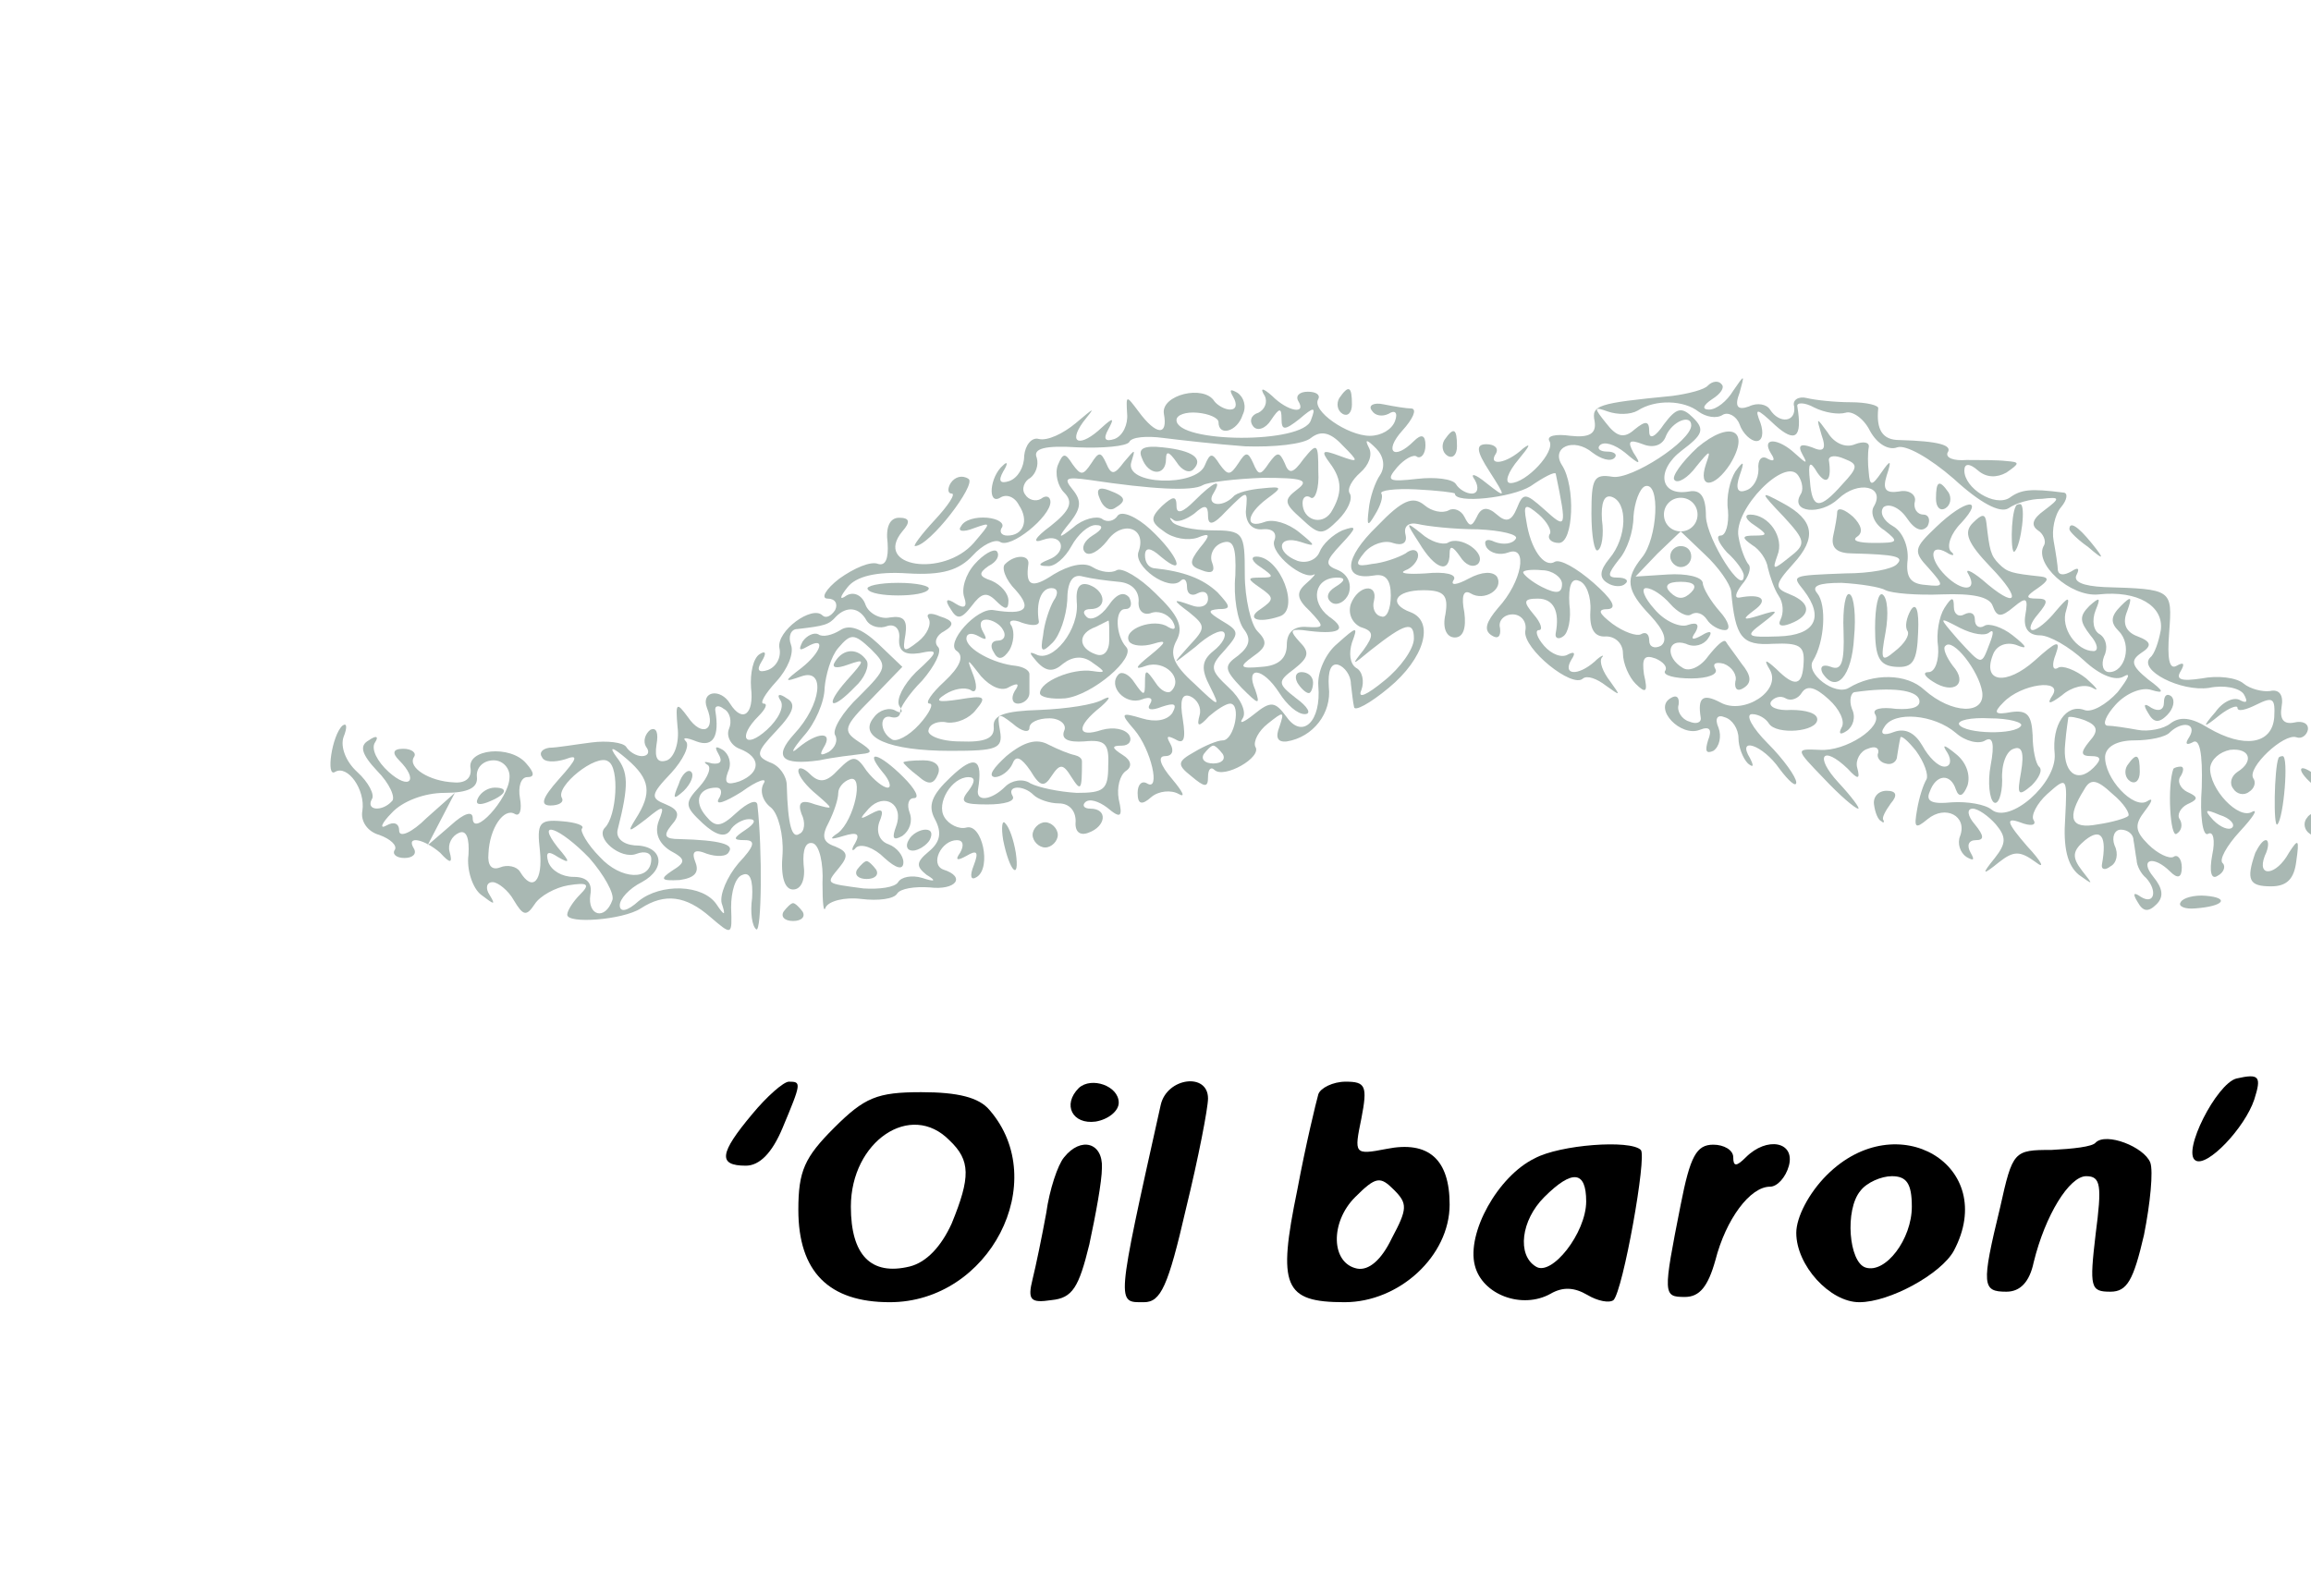 <?xml version="1.0" encoding="UTF-8"?>
<!DOCTYPE svg  PUBLIC '-//W3C//DTD SVG 20010904//EN'  'http://www.w3.org/TR/2001/REC-SVG-20010904/DTD/svg10.dtd'>
<svg width="220px" height="152px" version="1.0" xmlns="http://www.w3.org/2000/svg">
<g fill="#a9b8b3" transform="translate(0 170) scale(.1 -.1)">
<path d="m1626 1333c-3-4-19-8-34-10-72-7-77-9-74-24 2-12-5-16-23-14-14 2-23 0-20-5 6-10-22-40-37-40-6 0-3 10 8 23 10 12 12 16 4 10-16-15-34-17-26-5 3 5-1 9-9 9-10 0-10-6 3-26 16-25 16-26-3-11-11 9-16 10-11 3 4-7 3-13-3-13-5 0-12 4-15 9s-20 7-37 5c-27-3-30-2-19 11 7 8 16 13 19 10 4-2 8 3 8 11 0 10-4 11-11 4-19-19-29-10-11 10 10 11 14 20 9 21-5 0-17 2-27 4-9 2-15-1-11-6 3-5 10-6 16-3 6 4 9 1 6-7s-13-14-24-14c-21 0-56 24-49 35 2 4-2 7-10 7s-12-4-9-9c8-13-10-10-25 5-9 8-12 8-7 0 3-6 0-13-6-16-7-2-9-8-5-13s12-2 17 6c8 12 10 12 10 1s3-11 17 0c14 12 16 12 11-1-7-23-128-22-128 0 0 5 9 8 20 7s20-5 20-9c0-14 18-9 23 7 4 8 1 17-5 21-7 4-8 3-4-4s3-12-3-12c-5 0-12 4-15 8-10 16-51 6-48-12 4-21-7-21-24 2-12 16-12 16-11-2 1-10-4-21-12-24-9-3-11 0-6 9 6 11 5 12-6 2-20-19-33-16-18 5 12 15 12 15-7-1-12-10-27-17-35-15-7 2-13-6-14-16 0-11-6-21-14-24-9-3-11 0-6 9 5 8 4 10 0 6-13-11-15-38-3-31 6 4 14 1 18-7 10-15 4-29-11-29-6 0-8 4-5 8 2 4-4 8-14 9-11 1-22-2-25-8-4-5 2-6 12-2 17 6 17 6 0-14-29-33-96-23-68 11 8 9 7 13-3 13-9 0-13-9-11-24 1-15-2-22-9-20-7 3-23-4-37-14-13-10-18-19-11-19s10-5 7-11c-4-6-9-8-12-5-10 10-44-15-41-31 2-9-3-18-11-21-9-3-11 0-6 8s4 11-2 7-9-18-8-32c3-25-8-34-20-15-9 15-28 12-22-4 9-22-5-28-18-9-11 15-12 14-10-9 2-15-3-29-10-32-9-3-12 2-10 15 2 11 0 17-6 14-5-4-7-11-4-16 4-5 2-9-4-9-5 0-12 4-15 9-3 4-18 6-33 4-16-2-33-5-40-5-7-1-10-5-7-9 2-5 12-5 22-2 13 5 12 1-6-19-16-18-18-25-8-25 8 0 13 3 11 7-7 11 33 43 44 35 11-6 8-52-3-63-10-10 15-31 30-25 8 3 14 1 14-5 0-21-29-20-49 2-12 12-19 25-17 27 3 3-6 6-19 7-22 2-24-2-21-28 3-29-7-40-19-20-3 5-12 7-19 4-8-3-12 2-11 13 1 25 15 44 25 38 5-3 7 4 5 15s1 20 7 20c7 0 7 4-1 13-15 18-57 14-53-5 1-9-5-14-16-13-23 1-44 14-38 24 3 4-2 8-10 8-10 0-11-4-4-11 19-19 10-29-10-11-11 10-17 22-13 28s1 7-6 2c-9-5-7-13 8-29 12-12 18-26 14-29-9-10-25-9-19 2 3 4-3 16-14 26s-16 24-13 33c4 10 3 14-1 11-10-9-16-50-7-44 12 7 29-17 26-37-2-10 5-20 16-23 11-4 17-10 15-14-3-4 1-8 9-8s12 4 9 9c-8 13 10 9 25-4 10-11 12-10 9 1-2 7 2 15 9 18s10-5 9-21c-2-14 4-32 12-38 13-10 14-10 8 0-4 6-3 12 3 12 5 0 15-8 20-17 9-15 12-16 20-4 5 8 20 16 32 18 19 3 21 1 11-9-6-6-12-15-12-19 0-9 53-5 70 6 23 15 43 12 66-8 21-18 21-18 20 9 0 15 4 29 11 31 7 3 10-5 9-22-2-14 0-27 4-30 5-3 6 75 1 119-1 5-9 2-20-8-15-14-20-14-29-3-12 14-7 27 10 27 5 0 6-5 2-11-3-6 6-3 22 7 15 11 25 14 21 8-4-7-1-17 7-23 7-6 12-26 11-44-2-22 2-34 10-34s12 10 10 24c-1 14 2 22 9 20 6-2 10-19 9-38 0-19 1-29 3-23 3 6 18 10 34 8s31 0 34 5 17 7 31 6c25-3 35 10 13 17-13 5-2 28 13 28 6 0 7-5 3-12-5-7-3-8 6-3 10 6 12 4 7-9-4-10-3-15 3-11 14 9 5 51-10 47-7-2-17 3-21 10-8 13 7 38 23 38 7 0 6-5 0-13-9-11-5-13 18-13 16 0 27 3 24 8-6 10 10 11 20 1 4-4 15-8 24-8 10 0 16-7 16-17-1-10 4-14 12-11 17 6 19 23 2 23-6 0-8 3-5 6 4 4 13 1 21-5 13-11 15-9 11 8-2 11 1 23 7 27s5 10-3 15c-11 7-11 9-1 9 7 0 10 5 7 10-4 6-15 8-26 5-24-8-25 3-1 22 9 8 10 11 2 7-8-5-35-9-60-10-34-1-45-5-44-16s-8-15-32-14c-19 0-32 6-30 11 1 6 10 9 18 7 9-1 21 4 27 12 11 13 8 14-16 10-20-3-24-2-13 5 8 5 18 7 24 4 5-4 7 2 3 13-7 18-7 18 7 0 9-10 20-15 27-10 8 4 10 3 5-4-4-7-2-12 3-12 6 0 11 5 11 10v18c0 4-6 7-13 8-21 2-47 16-47 26 0 5 5 6 12 2s8-3 4 4-3 12 3 12c5 0 13-4 16-10 3-5 1-10-5-10s-8-5-4-11c4-8 9-7 15 2 4 7 5 17 2 23-4 5 1 7 10 3 9-3 16-3 16 1-3 18 2 32 12 32 6 0 7-5 2-12-4-7-9-22-10-33-3-16-1-17 9-7 7 7 13 25 14 40 0 18 5 26 15 23 8-2 23-4 34-5 12-1 19-8 19-18-1-9 4-14 11-12 7 3 16 0 21-7 4-7 3-10-4-6-13 9-44-2-37-14 3-4 13-5 23-2 13 4 13 2-3-11-15-12-15-14-4-10 18 6 36-12 24-24-3-3-10 0-15 8-9 13-10 13-10 0s-1-13-10 0c-5 8-12 11-15 8-11-11 6-30 22-24 8 3 11 1 8-4-4-6 1-7 11-3 12 4 15 3 10-6-5-7-16-9-29-5-20 6-21 5-7-11 16-19 25-59 12-51-5 3-9-1-9-9 0-11 4-12 13-4 7 6 19 7 26 3s4 2-6 14c-12 14-14 22-7 22s9 5 5 12-3 8 5 4c8-5 10 0 7 19-3 18-1 25 7 22 7-3 11-11 9-18-3-11-1-12 9-1 7 6 16 12 20 12 11 0 4-35-7-35-5 0-17-5-27-11-16-9-17-12-3-23 13-11 16-11 16-1 0 8 3 10 6 7 9-9 46 12 39 22-2 5 3 15 12 22 15 12 16 12 11-3-4-10-2-15 7-14 25 4 43 27 40 52-1 15 2 23 9 21 6-2 12-10 12-18 1-8 2-18 3-22 0-5 15 3 33 18 34 28 44 63 21 72-22 8-15 21 12 21 20 0 24-5 21-23-3-13 1-22 9-22s11 9 9 24c-3 15-1 22 6 18 13-8 32 4 25 16-4 5-14 5-27-2-11-6-18-7-14-1 3 5-8 8-27 6-17-1-26 0-19 3 6 2 12 9 12 14 0 6-6 7-12 2-7-4-21-9-32-10-15-3-17-1-7 11 7 8 19 12 27 9 9-3 14 0 12 8s3 12 12 10c8-2 34-5 57-5 22-1 39-5 36-9-3-5-12-6-20-3-8 4-11 1-8-5 4-6 13-8 21-5 19 7 13-28-10-53-11-13-14-21-6-26 6-4 9-1 8 7-2 7 4 13 12 13s14-7 12-16c-2-17 45-55 55-45 4 3 13 0 22-7 14-10 14-10 4 4-7 9-11 19-8 23 3 3-1 2-7-4-16-14-31-13-22 2 4 6 3 8-3 5-6-4-16 0-23 8s-9 15-5 15 2 7-5 15c-10 12-10 15 4 15 15 0 21-12 17-33-1-5 3-6 7-3 5 3 8 17 6 31-1 17 2 25 9 22 7-2 12-15 11-29-1-17 4-25 15-24 9 0 16-7 16-16 0-10 6-23 12-29 10-10 12-8 8 9-2 15 0 19 11 15 7-3 12-8 9-12-2-4 9-7 25-7s26 4 23 9 0 7 8 5c8-3 13-11 11-17-1-7 2-10 8-6 8 5 7 12-2 23-7 10-14 19-15 21-2 3-9-4-17-14-7-10-18-15-24-11-17 10-15 29 3 23 8-4 17-1 21 5 5 7 2 8-6 3-9-5-11-4-6 3 4 7 2 10-7 7-7-3-22 3-32 15-10 11-13 20-8 20 6 0 16-7 23-15s16-13 20-10c5 3 11 1 15-5 3-5 11-10 17-10s4 8-5 18c-8 9-16 22-16 27-1 6-16 9-33 8l-31-2 21 22 22 21 23-22c13-12 24-28 25-35 4-44 10-52 40-50 25 1 30-2 29-18-1-22-8-24-26-6-11 10-12 9-6-1 11-20-25-43-47-31-17 9-22 5-19-14 1-5-4-7-11-4-7 2-12 10-10 16 1 7-2 10-8 6-16-10 10-37 28-30 10 4 12 0 8-10-3-10-2-13 5-10 6 4 8 14 5 22-4 9-1 13 6 10 7-2 13-11 13-20 0-8 4-19 9-24 5-4 6-3 2 5-13 21 12 13 28-10 9-12 16-18 16-13s-12 22-27 37-22 28-15 28c6 0 13-4 16-9 7-11 46-8 46 4 0 6-11 9-25 9-13-1-22 3-19 8 3 4 9 6 14 3s12 0 15 5c5 8 13 6 26-6 10-9 16-21 12-27-3-6-1-7 5-3s9 13 5 21c-3 8-1 16 3 16 35 5 58 2 61-7 2-7-6-10-22-9-14 2-23 0-20-5 8-12-28-36-53-34-23 1-23 1 4-27 15-16 30-29 33-29 2 0-6 11-19 25-23 25-15 36 9 13 10-11 12-10 9 1-2 7 3 16 10 18 7 3 11 1 10-4-2-4 2-9 7-10 6-2 11 2 11 7 1 6 2 13 3 17 0 4 7-2 15-12 8-11 12-23 10-27-3-5-7-17-9-29-3-17-2-19 10-9 17 14 38 3 31-16-3-7 0-16 6-20 7-4 8-3 4 4s-2 12 5 12c8 0 8 4-1 15-7 8-8 15-2 15 5 0 15-7 22-15 10-12 10-18-1-32-13-16-12-17 4-4 14 11 20 11 35 0 9-7 6 0-8 15-20 23-21 28-7 23 10-4 16-3 13 2-3 4 3 16 13 25 19 17 19 16 17-23-2-28 2-45 13-54 14-10 14-10 3 4-10 13-9 19 3 29 15 12 21 4 16-23-1-5 3-6 8-2 6 3 8 12 4 20-3 8 0 15 6 15s12-4 12-10c1-5 2-14 3-19 0-5 4-13 9-17 11-12 8-26-5-18-7 5-8 3-3-5 5-9 10-10 18-2 7 7 6 15-3 26-14 17 0 21 16 5 7-7 11-6 11 4 0 8-4 13-8 10-4-2-15 3-24 12-13 13-13 19-3 32 7 9 8 13 2 9-13-8-41 22-40 43 1 9 11 15 28 15 14 0 30 3 34 8 12 11 26 8 18-5-4-6-3-8 3-5 7 5 10-10 9-43-2-27 1-47 6-44s7-6 4-20c-3-16-1-24 5-20 6 3 8 9 5 12-4 3 4 17 16 30 13 14 18 22 12 19-13-8-41 22-40 42 1 8 9 15 19 17 19 2 23-11 7-21-6-4-8-11-4-16 3-5 10-7 15-3 5 3 7 9 4 13-6 10 29 43 41 39 5-2 10 2 11 7 1 6-5 9-13 7-10-2-14 3-12 15 2 11-2 17-11 15-7-1-19 2-25 7-7 6-25 8-40 5-20-3-25-1-20 7 4 7 3 9-4 5s-9 7-7 32c3 41 3 41-62 43-20 1-30 5-26 12 3 6 1 7-5 3-7-4-12-4-13 1 0 4-2 17-4 28-2 10 1 25 7 32s7 14 2 14c-31 4-40 3-51-5-14-9-43 9-43 26 0 7 5 7 13 0s18-7 27-2c13 9 13 10 0 11-8 1-25 1-38 1-12-1-20 2-18 7 5 7-8 11-46 12-16 0-22 10-20 30 1 3-11 6-26 6s-34 2-42 4-14-2-12-8c2-15-14-17-23-3-3 5-12 7-20 3-11-4-14 0-9 13 5 18 5 18-6 2-6-10-16-18-23-18s-6 4 3 10c8 5 12 11 9 14-3 4-9 3-13-1zm-9-25c7-5 17-7 23-3 5 3 13-1 16-9 3-9 11-16 16-16 6 0 7 8 4 17-6 15-4 15 14-2 19-17 26-12 21 18-1 4 7 4 16-1 10-5 23-7 30-5 6 2 17-5 23-17 7-13 18-19 26-16s31-10 54-30c25-23 44-33 52-28 7 5 21 9 32 9 17 2 18 1 2-11-11-8-13-14-6-19 5-3 8-10 6-14-11-17 25-50 52-47 37 4 62-11 59-34-2-11-6-23-10-26-12-12 29-33 56-29 14 3 29 0 33-6 4-7 3-9-3-6-6 4-17-1-24-11-13-15-12-16 4-3 9 7 17 10 17 7 0-4 8-2 18 3 16 8 18 6 17-12-2-26-29-30-63-10-16 10-27 11-36 4-6-5-21-8-31-6-11 2-24 4-29 4-5 1-1 10 8 20 10 11 25 17 34 14 13-4 12-1-3 10-16 13-17 18-7 25 11 7 10 11-3 16-11 4-15 12-10 24 5 14 4 15-6 5s-10-16-2-24c13-13 6-39-9-39-6 0-8 7-5 15 4 8 2 17-4 21-6 3-8 13-4 23 5 12 4 13-6 4-10-10-9-15 1-28 7-8 8-15 3-15-16 0-32 22-26 39 4 14 2 13-10-1-8-10-18-18-22-18s-2 7 5 15c10 12 10 15-1 15s-11 2 1 10c10 7 11 10 3 11-28 3-32 4-40 12s-9 13-12 39c-1 9-4 9-13 0s-5-19 17-42c31-32 25-41-8-12-11 9-17 11-13 5 9-16-6-17-22-1s-15 31 1 22c6-4 9-3 4 1-4 5 0 17 10 27 23 25 4 23-24-4-21-20-22-23-7-39 15-17 15-18-3-16-14 1-19 7-17 24 1 13-5 27-14 32s-13 13-9 18c5 4 15 0 22-10 8-12 15-14 20-8 3 6 1 11-4 11-6 0-10 6-8 13 1 6-6 11-15 9-13-2-16 2-12 15 5 15 4 16-5 3s-11-13-12 0c-1 8-1 19 0 24s-5 6-13 3c-9-4-20 1-26 11-11 15-11 15-6-2 5-14 2-17-9-12-11 4-14 2-9-7s4-9-7 1c-16 15-33 16-23 0 4-6 3-8-3-5-6 4-10-1-9-10 0-9-5-18-12-20-8-3-10 2-6 14 5 14 4 15-4 4-5-8-9-24-7-37 1-13-2-24-7-24s-2-7 6-16c9-8 16-18 16-22 0-21-35 34-36 56 0 19-5 26-16 24-28-5-32 20-7 39 20 15 22 20 11 31s-16 10-28-6c-8-12-14-15-14-7 0 10-3 11-14 2-10-9-17-7-27 6-12 15-12 16 2 11 9-3 21-3 28 1 17 11 44 10 58-1zm-7-13c0-15-57-52-75-49s-20-2-20-35c0-22 3-37 6-35 4 2 6 15 4 29-1 16 2 24 9 22 16-5 15-39-2-59-9-11-10-18-2-23 6-4 14-4 17-1 4 3 1 6-7 6-10 0-10 3 1 17 8 9 14 27 14 41 1 14 6 27 11 29 15 5 12-50-3-68-16-20-15-31 8-55 13-14 17-24 10-29-6-3-11-1-11 5s-3 9-8 6c-4-2-16 2-27 10-13 10-15 14-4 14 9 1 3 10-14 25-16 14-32 23-37 20-10-6-23 12-27 39-3 16-1 17 12 6 8-7 13-16 10-19-2-4 2-8 9-8 14 0 16 54 3 74-11 17 11 27 29 12 8-6 17-9 21-5 3 3 0 6-7 6s-10 3-7 6c4 4 14 1 24-7 14-12 16-12 8 0-6 11-4 13 9 8 10-4 19-1 22 8 6 14 24 21 24 10zm-425-20c28-1 56 2 63 8 9 7 18 6 30-7 16-16 16-17-3-10-16 6-18 5-9-7 12-16 12-29 1-47-9-13-27-7-27 9 0 6 4 8 8 5 4-2 8 9 7 25 0 27-1 28-14 12-10-14-14-15-18-4-5 11-7 11-15 0-8-12-10-12-15 0-5 11-7 11-14 0-8-12-10-12-18-1-7 11-9 11-14-1-8-21-77-19-70 3 4 13 4 13-7 0-9-12-12-13-17-1-5 11-7 11-14 0-8-12-10-12-18-1-7 11-9 11-14-1-3-8 0-20 6-26 9-9 6-17-13-32-15-11-18-17-7-13 19 7 24-12 5-19-10-4-10-6-1-6 7-1 17 8 23 19s16 20 23 20c8 0 7-4-3-10-8-5-11-12-7-16s13 1 21 11c14 20 38 13 30-10-6-14 29-39 40-28 3 3 6 1 6-6s5-9 10-6c6 3 10 1 10-5 0-7-7-10-17-6-17 6-17 5-1-7 16-13 16-15 0-32-17-19-17-19 6-1 12 11 24 17 27 14s-1-11-10-18c-11-9-12-17-3-34 10-20 9-20-15 3-20 18-24 28-17 41s2 24-20 45c-15 15-32 25-37 22s-15-2-23 3-22 2-37-7c-21-14-27-11-24 10 1 9-13 9-22 0-4-3 0-15 10-25 16-18 9-24-21-19-16 3-47-32-35-39 7-5 3-15-12-29-12-11-19-21-14-21 4 0 0-9-10-20s-22-17-26-14c-12 7-12 25 0 21 5-1 8 1 8 5-1 3 8 17 21 30 12 14 19 28 15 32s-2 11 6 15c10 6 9 10-4 14-9 4-14 3-11-2s-1-15-10-22c-14-11-15-10-12 7 2 14-2 18-15 16-9-2-20 4-23 12-3 9-11 13-18 9-7-5-7-2 1 8s27 15 57 13c33-2 49 3 62 17 9 10 21 16 26 13 10-7 48 24 48 38 0 5-4 7-9 3-5-3-12-1-15 4-4 5-1 13 5 16 5 4 8 12 6 19-4 9 8 12 39 10 24-1 46 1 49 5 2 5 17 6 32 4 16-2 51-6 78-8zm129-27c-5-7-10-22-11-33-2-16-1-17 6-5 5 8 8 17 6 20s13 5 33 4 37-3 37-4c0-10 54-4 72 7 13 9 23 14 24 12 11-53 10-53-11-34-18 16-20 16-26 1-5-12-10-14-19-6s-15 7-19-2c-5-10-7-10-12 0-3 6-10 9-15 6-6-3-16-1-23 5-11 9-21 5-45-20-32-31-33-52-3-47 11 2 16-4 16-19 0-13-4-22-9-20-6 1-9 8-7 15 4 17-15 15-22-3-3-9 1-18 9-22 13-4 13-8 3-22-12-15-11-15 7 0 33 26 41 28 41 11 0-10-13-28-28-40-17-14-26-18-22-9 3 8 1 18-5 21-6 4-7 14-4 24 6 16 5 16-14-1-11-9-19-27-18-40 3-34-15-51-30-30-11 15-15 16-31 3-10-8-15-10-11-4s-2 19-13 29c-18 17-19 20-4 36 14 16 14 18-3 28-13 8-14 10-3 11 12 0 12 2-1 16-14 13-32 20-61 23-5 1-8 6-8 12 0 8 5 8 15-1 25-21 17 1-10 26-13 12-27 18-31 13-3-5-10-7-15-3-5 3-18 0-27-8-15-12-16-11-3 5 10 13 11 20 2 31s-6 12 16 9c60-9 98-11 108-5 5 3 31 6 57 7 38 0 45-2 33-11-13-10-13-13 4-28 17-16 20-16 35-1 9 9 14 20 11 25-3 4 2 13 10 20s12 17 8 24c-4 8-2 8 7-1 7-7 9-17 4-25zm440-9c-22-25-29-24-31 3-2 18 0 20 7 8 9-13 14-7 11 12 0 4 6 5 15 1 13-5 13-8-2-24zm-40-10c-10-17 19-20 36-4 19 18 45 12 34-7-4-6 0-17 10-23 14-11 13-12-10-12-14 0-22 2-16 6s4 11-4 19c-8 7-14 9-15 5 0-4-2-15-4-24-2-11 4-16 19-16 40-1 49-3 42-10-4-5-26-9-49-9-53-2-51-2-40-16 20-26 11-43-24-44-30-1-32 0-16 12 17 13 17 14-2 8-16-5-17-4-5 5 14 10 7 16-14 12-5-1-4 4 2 12 7 8 9 16 7 19-3 3-8 15-10 27-5 26 45 77 57 58 4-6 5-14 2-18zm-98-19c0-9-7-16-16-16s-16 7-16 16 7 16 16 16 16-7 16-16zm-129-66c0-9-5-10-19-3-10 5-18 12-18 14s8 3 18 2c10 0 19-7 19-13zm123-8c-7-7-13-7-20 0-6 6-3 10 10 10s16-4 10-10zm185 2c6-3 30-5 54-4 28 1 45-2 48-11 4-11 8-11 20-1s14 9 11-8c-2-12 3-19 14-19 9 0 28-11 42-24 15-14 30-20 38-15 7 4 4-2-6-15-11-12-25-20-32-17-17 6-31-14-28-42 2-28-43-67-60-53-6 5-23 8-38 7-19-2-25 1-21 10 6 17 20 18 25 2 3-8 7-6 11 4 3 10-1 22-11 30-11 9-14 10-8 1 4-7 3-13-3-13s-15 9-21 20c-7 12-16 17-27 13-10-4-14-2-9 5 9 15 47 12 68-6 9-8 22-11 28-7 7 4 9-3 5-24-3-16-1-32 3-35s8 7 8 21c-1 15 4 28 11 30 8 3 10-4 7-22-4-22-3-24 10-13 7 7 11 15 7 18-3 3-6 16-6 30-1 19-5 24-20 22-16-3-18-1-8 9 17 18 57 23 47 7-6-9-3-9 9 0 9 8 22 11 29 7s4 0-6 9c-10 8-23 13-27 10-5-3-6 3-2 13 5 14 1 13-20-6-27-24-50-21-40 5 3 9 12 13 22 10 12-5 11-2-3 9-10 8-23 12-27 9-5-3-9 0-9 6s-4 8-10 5c-5-3-10 0-10 7 0 10-2 10-9-1-5-8-8-24-6-37 1-13-3-24-9-24s-4-4 4-9c20-13 34-2 19 15-6 8-10 17-7 19 7 8 32-24 35-44 3-22-29-21-55 2-17 16-49 16-72 2-13-8-42 14-34 26 11 18 13 53 4 64-6 7 1 10 23 10 18-1 37-4 42-7zm-970-29c4-6 13-8 20-5 7 2 12-3 11-12-1-12 5-16 19-14 19 4 19 2-3-18-12-12-19-26-16-32 4-6 3-8-3-5-6 4-16 1-21-6-16-19 14-32 73-32 44 0 50 2 47 19s-2 18 12 7c9-8 16-9 16-4s8 9 19 9c10 0 17-6 14-12-3-8 4-11 19-10 20 2 24-2 23-23 0-23-4-26-30-26-17 1-36 5-44 9-7 5-18 3-24-3-13-13-28-15-26-3 5 30-3 34-26 12-18-17-22-27-15-40s5-22-6-31c-12-10-12-14-2-22 10-6 8-7-4-3-10 3-20 1-23-4s-18-7-33-6c-37 5-36 4-23 20 9 11 8 15-4 20-12 4-13 10-6 23 5 10 9 22 9 28 0 5 5 11 11 13 14 5 4-39-11-51-9-6-8-7 5-3s16 2 11-7c-4-6-3-9 1-4 5 4 17 0 27-10 11-10 18-12 18-4 0 6-6 14-14 17-9 3-12 12-9 21 5 12 3 14-8 8s-11-5-2 5c15 16 34 4 26-17-4-11-3-14 6-9 7 5 10 14 7 22s-1 14 4 14c6 0 1 9-10 20-23 23-38 27-20 5 7-8 9-15 5-15s-13 7-20 16c-10 15-13 15-27 1-11-12-18-13-27-4-6 6-11 7-11 3 0-5 8-15 18-23 16-14 16-14-2-9-13 5-17 2-13-9 4-8 3-17-2-19-7-5-11 8-12 46 0 9-7 19-16 22-14 6-13 10 6 30 17 18 19 26 10 31-7 5-10 4-6-2s-2-18-13-28c-21-19-28-7-8 13 7 7 9 12 5 12s1 9 12 21 17 27 14 35 0 15 6 15c26 3 30 4 37 12 10 10 22 9 29-4zm1069-11c4 3 4-1 0-11-8-21-7-21-30 4-19 22-19 22 2 11 12-6 24-8 28-4zm-1200-92c-3-7 2-16 10-19 21-8 20-23 0-31-12-4-15-2-11 9 4 8 1 17-5 21-7 4-8 3-4-4s2-10-6-9c-7 2-9 2-5-1 5-2 1-12-7-21-15-16-14-19 3-35 12-11 21-14 26-7 3 6 12 11 18 11 7 0 6-4-3-10-12-8-13-10-1-10 11 0 9-6-6-22-11-13-18-30-16-38 4-12 3-13-5-1-13 19-53 20-74 3-11-10-18-11-18-4 0 6 9 16 21 22 24 13 20 35-7 35-11 1-18 7-16 15 11 43 10 55-1 69-8 11-4 10 10-2 22-19 24-32 8-57-8-13-7-13 10 0 17 14 18 13 12-2-4-11 0-21 11-28 15-8 15-11 2-19-12-8-11-10 7-9 14 2 19 7 15 17s-1 13 11 8c9-3 19-3 21 2 5 7-9 11-47 12-14 0-16 3-8 13 9 10 7 15-5 20-15 6-15 9 5 30 11 12 18 26 14 30s0 4 10 0c16-6 22 5 18 29-1 5 3 6 8 2 6-3 8-12 5-19zm1230 3c-5-9-53-8-59 1-2 4 11 7 29 6 19 0 32-4 30-7zm65-15c-9-11-8-14 2-14 9 0 10-3 2-11-16-16-30-4-27 23 1 13 3 24 3 25 1 1 8 0 16-3 12-5 13-10 4-20zm-825-12c3-5-1-9-9-9s-12 4-9 9c3 4 7 8 9 8s6-4 9-8zm-679-23c-1-20-35-57-35-38 0 7-8 5-21-7l-22-19 26 50-27-24c-14-14-26-19-26-12s-5 9-12 5-5 2 5 12c10 11 31 19 50 19 23 0 32 5 31 15-1 9 6 16 16 16 9 0 16-8 15-17zm1541-36c-2-2-15-6-29-8-26-5-30 6-13 33 6 11 12 10 27-4 11-9 17-19 15-21zm99-11c-3-3-11 0-18 7-9 10-8 11 6 5 10-3 15-9 12-12zm-1564-29c14-16 24-34 22-40-7-20-24-15-21 5 2 11-3 17-16 17-11 0-21 6-24 14-3 10 0 11 9 5 12-7 12-5 0 9-22 28 2 19 30-10z"/>
<path d="m1616 1274c-15-14-25-28-22-31 3-4 13 2 21 13 13 16 14 16 9 2-8-24 8-23 23 0 20 33 0 42-31 16z"/>
<path d="m1843 1225c0-8 4-12 9-9s6 10 3 15c-9 13-12 11-12-6z"/>
<path d="m1919 1218c-5-9-5-48-1-43 6 6 11 45 5 45-2 0-4-1-4-2z"/>
<path d="m2060 1031c0-7-5-9-12-5-7 5-8 3-3-5 5-9 10-10 18-2 6 6 8 14 4 18-4 3-7 1-7-6z"/>
<path d="m1087 1264c6-17 23-18 23-1 0 8 3 7 10-3 5-8 12-11 16-7 10 10 0 18-29 21-18 2-24-1-20-10z"/>
<path d="m928 1163c-9-10-13-24-10-32 3-9 0-11-8-6-9 6-11 4-5-5 6-10 10-10 20 3 9 12 14 14 23 5s12-9 12 0c0 7-7 15-16 19-12 4-13 7-3 14 8 4 11 10 8 14-3 3-13-3-21-12z"/>
<path d="m826 1139c2-4 15-6 29-6s27 2 29 6c2 3-11 6-29 6s-31-3-29-6z"/>
<path d="m1047 1225c3-8 9-12 14-9 12 7 11 11-5 17-10 4-13 1-9-8z"/>
<path d="m1137 1223c-11-11-17-13-17-5 0 10-3 10-14 0-11-11-11-15 2-24 9-7 23-9 32-6 12 5 13 3 2-10-10-13-10-17 2-21 10-4 13-1 10 7-3 7 1 16 9 19 11 4 14-3 13-31-2-20 2-43 8-51 7-9 6-16-5-25-14-10-14-13 3-31 16-16 18-17 13-2-10 23 7 22 23-3 7-11 17-20 24-20s3 7-8 15c-18 14-18 16-2 28 14 11 15 16 5 26-9 10-9 12 3 11 35-5 44 0 25 13-18 14-14 37 8 37 8 0 8-3-2-9-8-5-9-11-3-15 5-3 13 1 16 9 3 9-1 18-10 22-13 5-13 8 3 25 15 16 15 18 1 13-9-4-19-13-22-21-3-7-12-11-21-8-21 8-19 25 3 18 15-5 15-4-1 9-11 9-25 13-33 10-19-7-18 7 2 22 15 11 15 12-4 10-12-1-25-4-28-8-11-11-26-8-19 3 9 15 1 12-18-7zm49-10c0-11 6-18 16-17s14-4 11-11c-4-12 28-38 38-32 2 1-1-3-8-9-9-8-9-14 4-26 14-15 14-16-3-15-12 1-19-5-19-17 0-13-8-20-24-21-21-2-22 0-8 10 13 9 14 14 4 24-6 6-12 31-12 54 0 40-1 42-32 42-17 0-34 4-37 8s-3 5 1 2c3-3 12 0 20 6 10 9 13 8 13-2s5-9 17 4c21 21 21 21 19 0z"/>
<path d="m1200 1160c13-9 13-10 0-10s-13-1 0-10 13-11 0-20c-14-9-3-14 18-7 20 6 1 57-22 57-6 0-4-5 4-10z"/>
<path d="m1235 1050c3-5 8-10 11-10 2 0 4 5 4 10 0 6-5 10-11 10-5 0-7-4-4-10z"/>
<path d="m1698 1208c21-23 22-26 5-39-15-12-16-12-11 2 7 17-8 39-26 39-6 0-4-5 4-10 13-9 13-10 0-10-12 0-12-2-2-9 7-4 14-14 15-22 2-8 6-20 10-26 5-7 5-17 2-23s1-7 9-4c21 8 20 20 0 28-15 6-15 9 3 29 23 25 20 42-10 58-22 12-22 11 1-13z"/>
<path d="m1755 1099c1-30-2-38-12-34-8 3-11 0-8-6 13-20 28-3 30 34 2 20 0 39-4 41-4 3-7-13-6-35z"/>
<path d="m1785 1102c0-28 4-36 20-37s20 5 21 33c1 21-2 29-7 21-4-7-6-16-3-20 2-4-3-12-12-19-13-11-14-9-9 18 3 17 2 33-3 36-4 2-7-12-7-32z"/>
<path d="m800 1100c-8-5-17-7-21-4-4 2-11-1-15-7-4-8-3-9 4-5 19 11 14-5-5-20-17-13-17-14 0-8 23 8 19-27-7-55-20-22-12-30 24-25 14 3 32 5 40 6 11 1 11 3-3 12-15 10-14 14 13 41l29 30-23 22c-15 14-27 19-36 13zm18-63c-16-15-26-32-23-37s0-12-6-16c-8-4-9-3-5 4 10 16-6 15-24 0-8-7-6-2 5 11 11 12 20 33 20 46 1 12 6 30 13 38 12 14 15 14 31-1 16-16 16-18-11-45z"/>
<path d="m795 1070c-4-6 1-7 12-3 17 6 17 5-1-15-22-25-15-30 8-6 9 8 14 20 11 25-8 12-22 12-30-1z"/>
<path d="m958 980c-12-11-18-19-11-20 6 0 14 6 17 13 3 8 8 6 17-7 9-15 13-16 20-5 8 12 11 12 19-1 9-14 10-13 10 15 0 3-3 5-7 6-5 1-15 5-25 10-11 6-23 3-40-11z"/>
<path d="m860 974c0-1 6-7 14-13 10-9 15-8 19 2 3 8-3 13-14 13s-19-1-19-2z"/>
<path d="m865 900c-3-5-2-10 4-10 5 0 13 5 16 10 3 6 2 10-4 10-5 0-13-4-16-10z"/>
<path d="m816 872c-3-5 1-9 9-9s12 4 9 9c-3 4-7 8-9 8s-6-4-9-8z"/>
<path d="m646 953c-6-14-5-15 5-6 7 7 10 15 7 18s-9-2-12-12z"/>
<path d="m455 940c-3-6 1-7 9-4 18 7 21 14 7 14-6 0-13-4-16-10z"/>
<path d="m1275 1321c-3-5-2-12 3-15s9 1 9 9c0 17-3 19-12 6z"/>
<path d="m1375 1281c-3-5-2-12 3-15s9 1 9 9c0 17-3 19-12 6z"/>
<path d="m905 1240c-3-5-3-10 1-10s-3-11-16-25-21-25-19-25c14 0 59 59 51 64-6 4-13 2-17-4z"/>
<path d="m1351 1183c15-25 29-30 29-10 0 8 3 7 10-3 5-8 12-11 17-7 9 10-17 28-29 20-5-2-16 1-25 9-15 12-15 11-2-9z"/>
<path d="m1970 1196c0-2 8-10 18-17 15-13 16-12 3 4s-21 21-21 13z"/>
<path d="m1590 1170c0-5 5-10 10-10 6 0 10 5 10 10 0 6-4 10-10 10-5 0-10-4-10-10z"/>
<path d="m1025 1127c3-26-23-59-39-50-7 3-6 1 1-7 9-10 16-10 25-2 9 7 19 8 28 1 13-9 13-10 0-8-19 3-50-10-50-21 0-4 11-6 24-5 26 3 68 39 58 49-10 11-11 36-1 36 6 0 7 5 4 11-5 6-12 4-20-8-7-10-17-15-21-10-4 4-2 7 4 7 16 0 15 17-1 23-9 3-13-2-12-16zm31-36c0-11-5-17-13-14-17 6-17 20 0 26l12 6c1 1 1-7 1-18z"/>
<path d="m2225 999c-3-4 0-11 6-14 5-4 8-13 5-21-3-7-1-16 4-19 4-3 7 6 6 20-3 21 0 24 26 21 15-2 30 0 33 4 2 3-1 7-8 8-7 0-24 3-40 5-15 2-30 1-32-4z"/>
<path d="m2348 980c18-17 21-24 11-31-7-4-17-5-22-2s-3 9 4 14c9 5 3 7-15 5s-30-9-32-20c-1-9 2-13 9-9 6 4 8 0 4-10-3-9-1-19 5-23 7-4 8-3 4 4s-3 12 2 12c17 0 22-13 10-29-10-12-8-12 8 2 21 18 36 22 32 10-2-5 1-8 7-8 5 0 10 5 11 12 1 6-8 10-22 8-13-1-31 6-40 16-10 11-12 19-6 19s14-5 17-10c4-7 12-7 24 0 10 5 21 7 25 5 3-3 2 1-4 7-14 16-13 31 2 22 7-5 8-3 4 5-5 7-10 10-13 7s-15 0-27 6c-19 10-19 9 2-12z"/>
<path d="m2437 978c19-21 31-25 14-5-6 8-9 16-6 19 3 2-2 5-10 5-13 0-13-3 2-19z"/>
<path d="m2503 985c0-8 4-12 9-9s6 10 3 15c-9 13-12 11-12-6z"/>
<path d="m2025 971c-3-5-2-12 3-15s9 1 9 9c0 17-3 19-12 6z"/>
<path d="m2169 978c-4-10-5-67-1-63 6 6 11 65 5 65-2 0-4-1-4-2z"/>
<path d="m2210 969c0-5-4-7-10-4-14 9-12-1 3-13 10-8 13-6 14 9 1 10 0 19-3 19-2 0-4-5-4-11z"/>
<path d="m2069 968c-6-17-3-66 3-62 5 3 6 9 3 14-3 4 1 11 7 14 11 5 11 7 0 12-6 3-10 10-6 15 3 5 3 9 0 9s-6-1-7-2z"/>
<path d="m2265 961c-3-5-2-12 3-15s9 1 9 9c0 17-3 19-12 6z"/>
<path d="m2403 945c0-8 4-12 9-9s6 10 3 15c-9 13-12 11-12-6z"/>
<path d="m1784 934c1-8 4-15 7-16 2-2 3-1 2 1-2 2 2 9 7 16 7 8 5 12-4 12-8 0-13-6-12-13z"/>
<path d="m2196 921c-4-5-2-12 3-15 5-4 12-2 15 3 4 5 2 12-3 15-5 4-12 2-15-3z"/>
<path d="m2233 915c0-8 4-12 9-9s6 10 3 15c-9 13-12 11-12-6z"/>
<path d="m2264 913c2-9 11-17 20-19 17-2 17-2 0 17-21 23-23 23-20 2z"/>
<path d="m955 900c6-30 16-40 12-12-2 12-6 24-10 28-3 4-4-4-2-16z"/>
<path d="m983 905c0-6 6-12 12-12s12 6 12 12-6 12-12 12-12-6-12-12z"/>
<path d="m2405 911c-3-5-2-12 3-15s9 1 9 9c0 17-3 19-12 6z"/>
<path d="m2147 888c-9-26-6-32 15-32 15 0 22 7 24 24 3 21 2 22-7 8-12-22-31-24-23-3 4 8 4 15 1 15s-7-6-10-12z"/>
<path d="m2205 880c-7-11-8-11 23-14 13-2 26 2 29 8s3 8-2 4c-4-4-16-3-26 2-12 7-20 7-24 0z"/>
<path d="m2259 853-24-28 28 24c25 23 32 31 24 31-2 0-14-12-28-27z"/>
<path d="m2335 870c-7-11-8-11 23-14 12-2 28 4 34 13 10 13 10 14-2 4-9-8-19-9-31-3-11 7-20 7-24 0z"/>
<path d="m2076 841c-3-4 4-7 14-6 27 2 33 10 10 12-11 1-22-2-24-6z"/>
<path d="m2203 835c0-8 4-12 9-9s6 10 3 15c-9 13-12 11-12-6z"/>
<path d="m746 832c-3-5 1-9 9-9s12 4 9 9c-3 4-7 8-9 8s-6-4-9-8z"/>
<path fill="#000" d="m2129 673c-19-5-52-70-39-78 11-7 47 31 56 58 7 22 5 25-17 20z"/>
<path fill="#000" d="m716 639c-31-37-33-49-6-49 13 0 25 12 35 36 18 43 18 44 6 44-5 0-21-14-35-31z"/>
<path fill="#000" d="m1027 664c-16-16-6-35 16-32 12 2 22 10 22 18 0 16-26 25-38 14z"/>
<path fill="#000" d="m1105 648c-43-193-42-188-16-188 16 0 23 15 40 89 12 49 21 96 21 105 0 25-39 20-45-6z"/>
<path fill="#000" d="m1255 658c-2-7-12-48-20-91-19-92-13-107 45-107 52 0 100 44 100 93 0 43-20 61-60 53-31-6-31-5-24 29 6 31 4 35-15 35-12 0-24-6-26-12zm70-137c-10-21-22-31-33-29-25 5-26 44-2 68 20 20 24 20 37 7s13-18-2-46z"/>
<path fill="#000" d="m794 626c-28-28-34-41-34-78 0-59 29-88 87-88 95 0 154 115 95 183-10 12-30 17-65 17-42 0-54-5-83-34zm110-12c20-19 20-35 2-79-10-22-24-37-40-41-37-9-56 11-56 57 0 62 57 101 94 63z"/>
<path fill="#000" d="m1995 612c-3-4-22-6-42-7-36 0-37-1-49-55-18-74-17-80 6-80 13 0 22 9 26 28 11 45 34 82 50 82 14 0 15-9 9-55-6-51-5-55 14-55 16 0 22 11 32 54 6 30 9 61 6 69-6 15-42 29-52 19z"/>
<path fill="#000" d="m1013 598c-6-7-14-31-17-53-4-22-10-51-13-63-5-20-2-23 18-20 20 2 26 12 36 53 6 28 12 60 12 73 1 24-20 30-36 10z"/>
<path fill="#000" d="m1461 597c-35-17-65-71-57-102 7-28 45-42 72-27 12 7 23 6 35-1 10-6 21-8 25-5 9 9 32 137 26 143-10 10-77 5-101-8zm49-41c0-30-33-72-48-62-18 11-14 44 8 66 27 27 40 25 40-4z"/>
<path fill="#000" d="m1600 553c-17-86-17-88 4-88 14 0 22 10 29 35 10 39 33 70 52 70 7 0 15 9 18 20 6 23-21 28-41 8-9-9-12-9-12 0 0 7-9 12-19 12-16 0-22-11-31-57z"/>
<path fill="#000" d="m1739 581c-17-17-29-40-29-55 0-31 32-66 60-66 29 0 78 27 90 49 43 81-54 139-121 72zm81-30c0-31-25-64-44-58-16 5-20 55-5 73 6 8 20 14 30 14 14 0 19-7 19-29z"/>
</g>
</svg>
